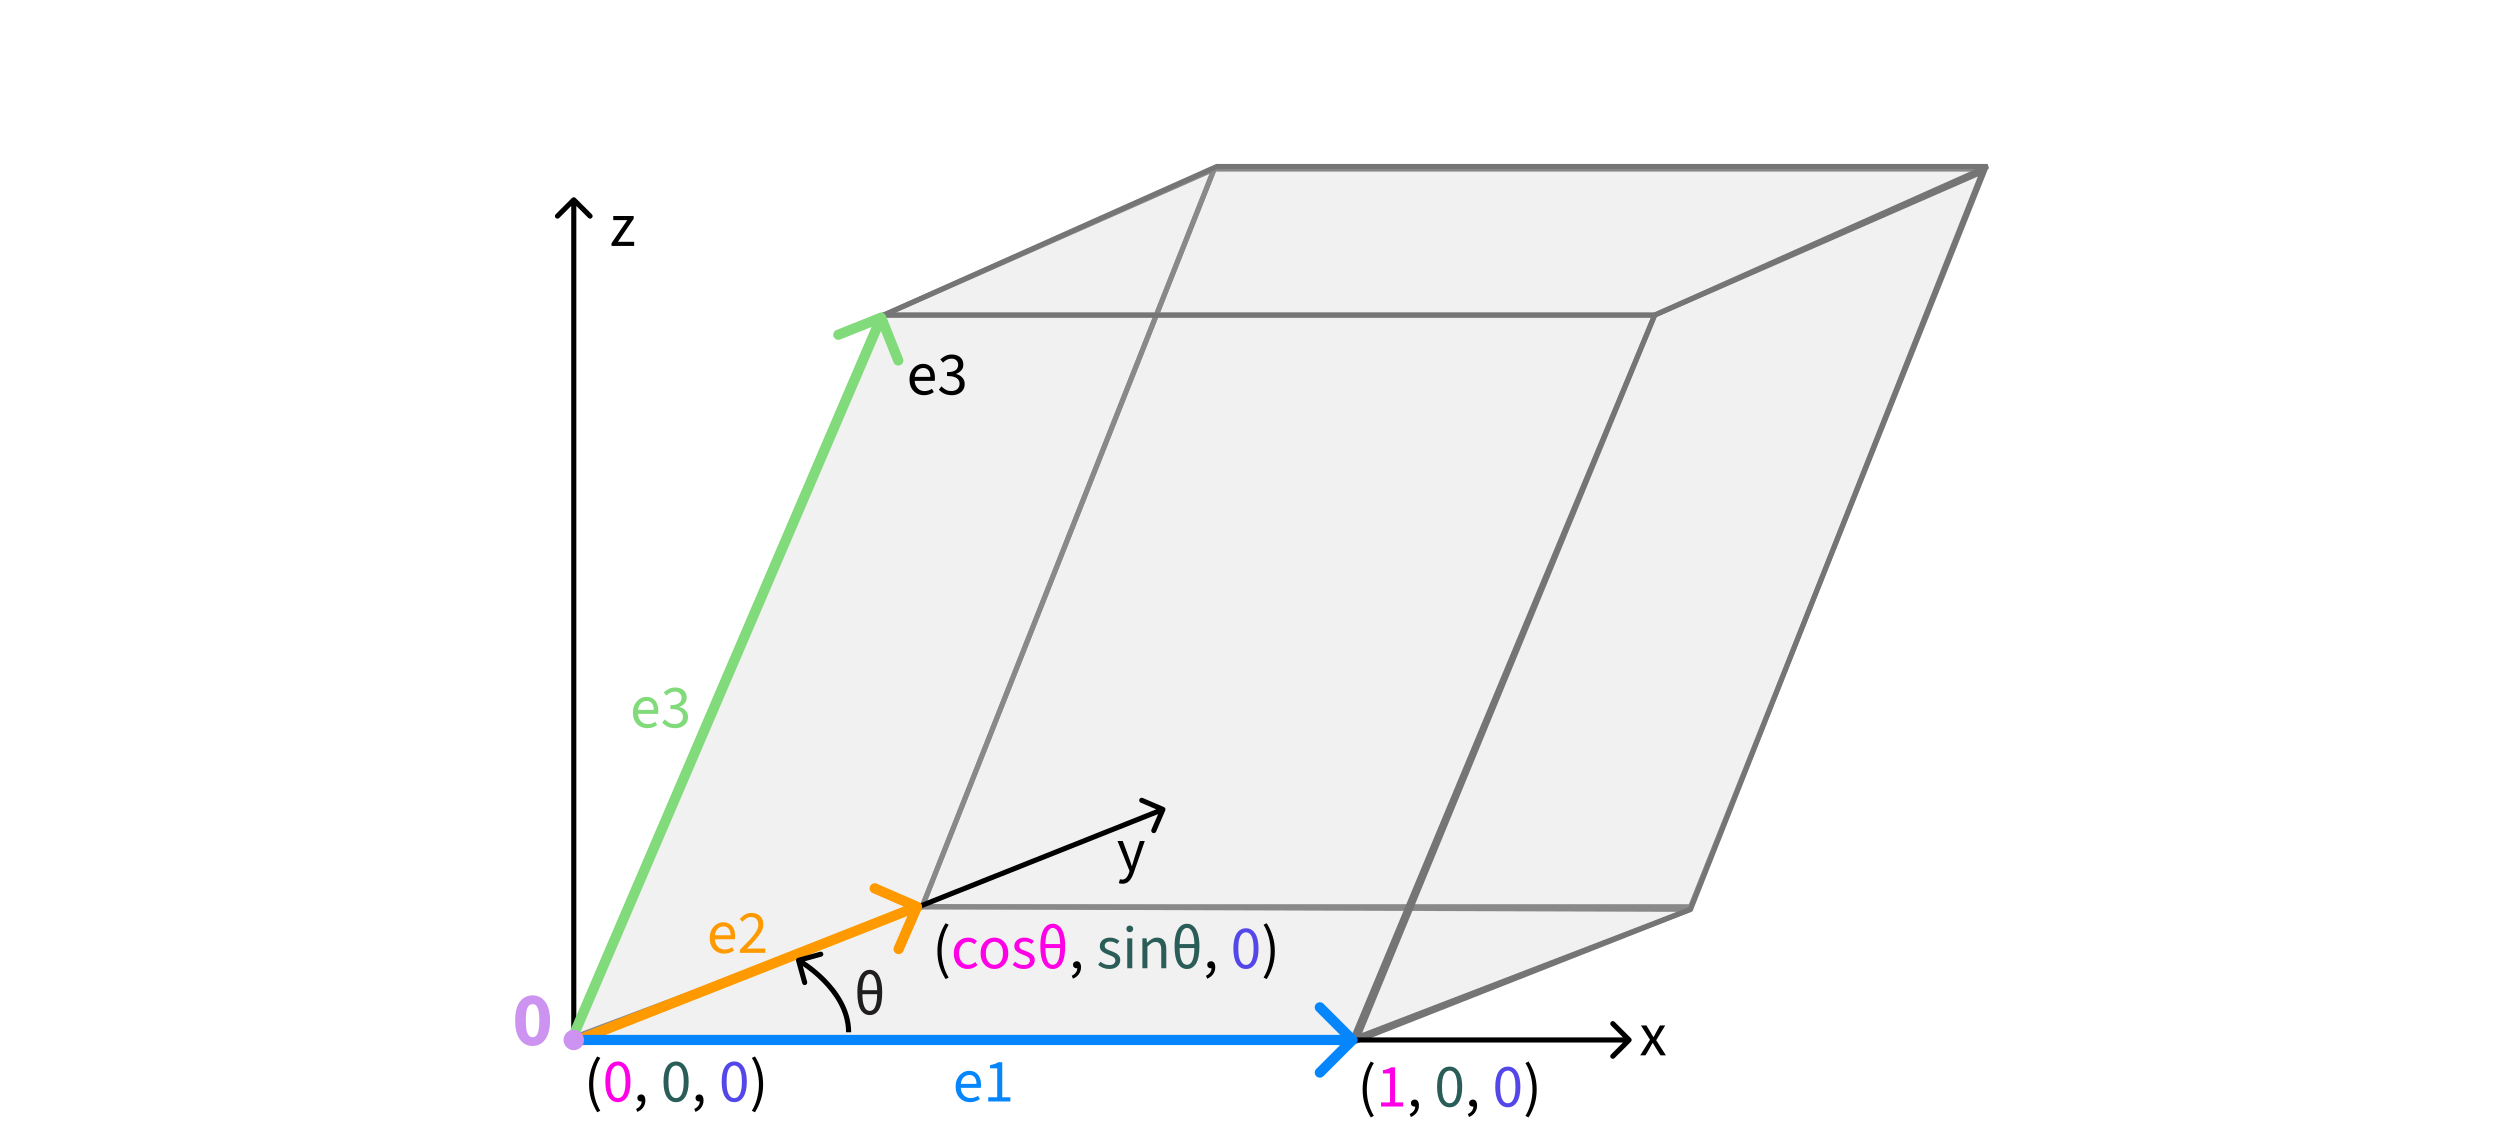 <svg width="488" height="221" viewBox="0 0 488 221" fill="none" xmlns="http://www.w3.org/2000/svg">
<path d="M116.568 217.112C116.072 216.304 115.684 215.46 115.404 214.58C115.124 213.692 114.984 212.72 114.984 211.664C114.984 210.608 115.124 209.636 115.404 208.748C115.684 207.86 116.072 207.016 116.568 206.216L117.18 206.504C116.716 207.264 116.368 208.088 116.136 208.976C115.912 209.856 115.8 210.752 115.8 211.664C115.8 212.576 115.912 213.472 116.136 214.352C116.368 215.232 116.716 216.056 117.18 216.824L116.568 217.112ZM124.402 217.04L124.162 216.464C124.506 216.312 124.774 216.104 124.966 215.84C125.158 215.584 125.25 215.296 125.242 214.976L125.134 214.088L125.626 214.808C125.554 214.88 125.474 214.932 125.386 214.964C125.306 214.996 125.218 215.012 125.122 215.012C124.93 215.012 124.762 214.952 124.618 214.832C124.482 214.712 124.414 214.544 124.414 214.328C124.414 214.112 124.486 213.944 124.63 213.824C124.782 213.696 124.954 213.632 125.146 213.632C125.41 213.632 125.614 213.736 125.758 213.944C125.902 214.144 125.974 214.428 125.974 214.796C125.974 215.308 125.834 215.76 125.554 216.152C125.274 216.544 124.89 216.84 124.402 217.04ZM135.757 217.04L135.517 216.464C135.861 216.312 136.129 216.104 136.321 215.84C136.513 215.584 136.605 215.296 136.597 214.976L136.489 214.088L136.981 214.808C136.909 214.88 136.829 214.932 136.741 214.964C136.661 214.996 136.573 215.012 136.477 215.012C136.285 215.012 136.117 214.952 135.973 214.832C135.837 214.712 135.769 214.544 135.769 214.328C135.769 214.112 135.841 213.944 135.985 213.824C136.137 213.696 136.309 213.632 136.501 213.632C136.765 213.632 136.969 213.736 137.113 213.944C137.257 214.144 137.329 214.428 137.329 214.796C137.329 215.308 137.189 215.76 136.909 216.152C136.629 216.544 136.245 216.84 135.757 217.04ZM147.377 217.112L146.765 216.824C147.229 216.056 147.573 215.232 147.797 214.352C148.029 213.472 148.145 212.576 148.145 211.664C148.145 210.752 148.029 209.856 147.797 208.976C147.573 208.088 147.229 207.264 146.765 206.504L147.377 206.216C147.881 207.016 148.269 207.86 148.541 208.748C148.821 209.636 148.961 210.608 148.961 211.664C148.961 212.72 148.821 213.692 148.541 214.58C148.269 215.46 147.881 216.304 147.377 217.112Z" fill="black"/>
<path d="M120.621 215.144C119.853 215.144 119.249 214.8 118.809 214.112C118.377 213.416 118.161 212.428 118.161 211.148C118.161 209.86 118.377 208.88 118.809 208.208C119.249 207.536 119.853 207.2 120.621 207.2C121.381 207.2 121.977 207.54 122.409 208.22C122.849 208.892 123.069 209.868 123.069 211.148C123.069 212.428 122.849 213.416 122.409 214.112C121.977 214.8 121.381 215.144 120.621 215.144ZM120.621 214.352C120.917 214.352 121.177 214.24 121.401 214.016C121.625 213.792 121.797 213.444 121.917 212.972C122.045 212.5 122.109 211.892 122.109 211.148C122.109 210.396 122.045 209.788 121.917 209.324C121.797 208.86 121.625 208.524 121.401 208.316C121.177 208.1 120.917 207.992 120.621 207.992C120.317 207.992 120.053 208.1 119.829 208.316C119.605 208.524 119.429 208.86 119.301 209.324C119.181 209.788 119.121 210.396 119.121 211.148C119.121 211.892 119.181 212.5 119.301 212.972C119.429 213.444 119.605 213.792 119.829 214.016C120.053 214.24 120.317 214.352 120.621 214.352Z" fill="#FF00E6"/>
<path d="M131.976 215.144C131.208 215.144 130.604 214.8 130.164 214.112C129.732 213.416 129.516 212.428 129.516 211.148C129.516 209.86 129.732 208.88 130.164 208.208C130.604 207.536 131.208 207.2 131.976 207.2C132.736 207.2 133.332 207.54 133.764 208.22C134.204 208.892 134.424 209.868 134.424 211.148C134.424 212.428 134.204 213.416 133.764 214.112C133.332 214.8 132.736 215.144 131.976 215.144ZM131.976 214.352C132.272 214.352 132.532 214.24 132.756 214.016C132.98 213.792 133.152 213.444 133.272 212.972C133.4 212.5 133.464 211.892 133.464 211.148C133.464 210.396 133.4 209.788 133.272 209.324C133.152 208.86 132.98 208.524 132.756 208.316C132.532 208.1 132.272 207.992 131.976 207.992C131.672 207.992 131.408 208.1 131.184 208.316C130.96 208.524 130.784 208.86 130.656 209.324C130.536 209.788 130.476 210.396 130.476 211.148C130.476 211.892 130.536 212.5 130.656 212.972C130.784 213.444 130.96 213.792 131.184 214.016C131.408 214.24 131.672 214.352 131.976 214.352Z" fill="#2A5D57"/>
<path d="M143.332 215.144C142.564 215.144 141.96 214.8 141.52 214.112C141.088 213.416 140.872 212.428 140.872 211.148C140.872 209.86 141.088 208.88 141.52 208.208C141.96 207.536 142.564 207.2 143.332 207.2C144.092 207.2 144.688 207.54 145.12 208.22C145.56 208.892 145.78 209.868 145.78 211.148C145.78 212.428 145.56 213.416 145.12 214.112C144.688 214.8 144.092 215.144 143.332 215.144ZM143.332 214.352C143.628 214.352 143.888 214.24 144.112 214.016C144.336 213.792 144.508 213.444 144.628 212.972C144.756 212.5 144.82 211.892 144.82 211.148C144.82 210.396 144.756 209.788 144.628 209.324C144.508 208.86 144.336 208.524 144.112 208.316C143.888 208.1 143.628 207.992 143.332 207.992C143.028 207.992 142.764 208.1 142.54 208.316C142.316 208.524 142.14 208.86 142.012 209.324C141.892 209.788 141.832 210.396 141.832 211.148C141.832 211.892 141.892 212.5 142.012 212.972C142.14 213.444 142.316 213.792 142.54 214.016C142.764 214.24 143.028 214.352 143.332 214.352Z" fill="#5447E9"/>
<path d="M267.568 218.112C267.072 217.304 266.684 216.46 266.404 215.58C266.124 214.692 265.984 213.72 265.984 212.664C265.984 211.608 266.124 210.636 266.404 209.748C266.684 208.86 267.072 208.016 267.568 207.216L268.18 207.504C267.716 208.264 267.368 209.088 267.136 209.976C266.912 210.856 266.8 211.752 266.8 212.664C266.8 213.576 266.912 214.472 267.136 215.352C267.368 216.232 267.716 217.056 268.18 217.824L267.568 218.112ZM275.402 218.04L275.162 217.464C275.506 217.312 275.774 217.104 275.966 216.84C276.158 216.584 276.25 216.296 276.242 215.976L276.134 215.088L276.626 215.808C276.554 215.88 276.474 215.932 276.386 215.964C276.306 215.996 276.218 216.012 276.122 216.012C275.93 216.012 275.762 215.952 275.618 215.832C275.482 215.712 275.414 215.544 275.414 215.328C275.414 215.112 275.486 214.944 275.63 214.824C275.782 214.696 275.954 214.632 276.146 214.632C276.41 214.632 276.614 214.736 276.758 214.944C276.902 215.144 276.974 215.428 276.974 215.796C276.974 216.308 276.834 216.76 276.554 217.152C276.274 217.544 275.89 217.84 275.402 218.04ZM286.757 218.04L286.517 217.464C286.861 217.312 287.129 217.104 287.321 216.84C287.513 216.584 287.605 216.296 287.597 215.976L287.489 215.088L287.981 215.808C287.909 215.88 287.829 215.932 287.741 215.964C287.661 215.996 287.573 216.012 287.477 216.012C287.285 216.012 287.117 215.952 286.973 215.832C286.837 215.712 286.769 215.544 286.769 215.328C286.769 215.112 286.841 214.944 286.985 214.824C287.137 214.696 287.309 214.632 287.501 214.632C287.765 214.632 287.969 214.736 288.113 214.944C288.257 215.144 288.329 215.428 288.329 215.796C288.329 216.308 288.189 216.76 287.909 217.152C287.629 217.544 287.245 217.84 286.757 218.04ZM298.377 218.112L297.765 217.824C298.229 217.056 298.573 216.232 298.797 215.352C299.029 214.472 299.145 213.576 299.145 212.664C299.145 211.752 299.029 210.856 298.797 209.976C298.573 209.088 298.229 208.264 297.765 207.504L298.377 207.216C298.881 208.016 299.269 208.86 299.541 209.748C299.821 210.636 299.961 211.608 299.961 212.664C299.961 213.72 299.821 214.692 299.541 215.58C299.269 216.46 298.881 217.304 298.377 218.112Z" fill="black"/>
<path d="M269.581 216V215.184H271.333V209.544H269.941V208.908C270.285 208.844 270.589 208.768 270.853 208.68C271.117 208.584 271.353 208.472 271.561 208.344H272.317V215.184H273.901V216H269.581Z" fill="#FF00E6"/>
<path d="M282.976 216.144C282.208 216.144 281.604 215.8 281.164 215.112C280.732 214.416 280.516 213.428 280.516 212.148C280.516 210.86 280.732 209.88 281.164 209.208C281.604 208.536 282.208 208.2 282.976 208.2C283.736 208.2 284.332 208.54 284.764 209.22C285.204 209.892 285.424 210.868 285.424 212.148C285.424 213.428 285.204 214.416 284.764 215.112C284.332 215.8 283.736 216.144 282.976 216.144ZM282.976 215.352C283.272 215.352 283.532 215.24 283.756 215.016C283.98 214.792 284.152 214.444 284.272 213.972C284.4 213.5 284.464 212.892 284.464 212.148C284.464 211.396 284.4 210.788 284.272 210.324C284.152 209.86 283.98 209.524 283.756 209.316C283.532 209.1 283.272 208.992 282.976 208.992C282.672 208.992 282.408 209.1 282.184 209.316C281.96 209.524 281.784 209.86 281.656 210.324C281.536 210.788 281.476 211.396 281.476 212.148C281.476 212.892 281.536 213.5 281.656 213.972C281.784 214.444 281.96 214.792 282.184 215.016C282.408 215.24 282.672 215.352 282.976 215.352Z" fill="#2A5D57"/>
<path d="M294.332 216.144C293.564 216.144 292.96 215.8 292.52 215.112C292.088 214.416 291.872 213.428 291.872 212.148C291.872 210.86 292.088 209.88 292.52 209.208C292.96 208.536 293.564 208.2 294.332 208.2C295.092 208.2 295.688 208.54 296.12 209.22C296.56 209.892 296.78 210.868 296.78 212.148C296.78 213.428 296.56 214.416 296.12 215.112C295.688 215.8 295.092 216.144 294.332 216.144ZM294.332 215.352C294.628 215.352 294.888 215.24 295.112 215.016C295.336 214.792 295.508 214.444 295.628 213.972C295.756 213.5 295.82 212.892 295.82 212.148C295.82 211.396 295.756 210.788 295.628 210.324C295.508 209.86 295.336 209.524 295.112 209.316C294.888 209.1 294.628 208.992 294.332 208.992C294.028 208.992 293.764 209.1 293.54 209.316C293.316 209.524 293.14 209.86 293.012 210.324C292.892 210.788 292.832 211.396 292.832 212.148C292.832 212.892 292.892 213.5 293.012 213.972C293.14 214.444 293.316 214.792 293.54 215.016C293.764 215.24 294.028 215.352 294.332 215.352Z" fill="#5447E9"/>
<path d="M180 177L237 33H387.5L330 177H180Z" fill="#D9D9D9" fill-opacity="0.2" stroke="#757575"/>
<path d="M237 33L172.5 61.5L112 202.5L180 177L237 33Z" fill="#D9D9D9" fill-opacity="0.2" stroke="#757575"/>
<path d="M264 203.5L330 177.5L180 177L111.5 203L264 203.5Z" fill="#D9D9D9" fill-opacity="0.2" stroke="#757575"/>
<path d="M387 33.5L323 61.5L265 202.5L330 177.5L387 33.5Z" fill="#D9D9D9" fill-opacity="0.2" stroke="#757575"/>
<path d="M111.5 203L172.5 61.5H323L264 203H111.5Z" fill="#D9D9D9" fill-opacity="0.2" stroke="#757575"/>
<path d="M322.998 61.5L387.998 32.5H237.499L172.5 61.5H322.998Z" fill="#D9D9D9" fill-opacity="0.2" stroke="#757575"/>
<path d="M103.96 204.18C102.94 204.18 102.115 203.755 101.485 202.905C100.865 202.055 100.555 200.82 100.555 199.2C100.555 197.57 100.865 196.345 101.485 195.525C102.115 194.705 102.94 194.295 103.96 194.295C104.98 194.295 105.8 194.71 106.42 195.54C107.05 196.36 107.365 197.58 107.365 199.2C107.365 200.82 107.05 202.055 106.42 202.905C105.8 203.755 104.98 204.18 103.96 204.18ZM103.96 202.47C104.21 202.47 104.435 202.38 104.635 202.2C104.835 202.01 104.99 201.68 105.1 201.21C105.22 200.73 105.28 200.06 105.28 199.2C105.28 198.33 105.22 197.665 105.1 197.205C104.99 196.745 104.835 196.43 104.635 196.26C104.435 196.09 104.21 196.005 103.96 196.005C103.71 196.005 103.485 196.09 103.285 196.26C103.085 196.43 102.925 196.745 102.805 197.205C102.695 197.665 102.64 198.33 102.64 199.2C102.64 200.06 102.695 200.73 102.805 201.21C102.925 201.68 103.085 202.01 103.285 202.2C103.485 202.38 103.71 202.47 103.96 202.47Z" fill="#CD93F0"/>
<path d="M112.354 38.647C112.158 38.451 111.842 38.451 111.646 38.647L108.464 41.828C108.269 42.024 108.269 42.34 108.464 42.536C108.66 42.731 108.976 42.731 109.172 42.536L112 39.707L114.828 42.536C115.024 42.731 115.34 42.731 115.536 42.536C115.731 42.34 115.731 42.024 115.536 41.828L112.354 38.647ZM112.5 201.062L112.5 39H111.5L111.5 201.062H112.5Z" fill="black"/>
<path d="M318.354 203.354C318.549 203.158 318.549 202.842 318.354 202.646L315.172 199.464C314.976 199.269 314.66 199.269 314.464 199.464C314.269 199.66 314.269 199.976 314.464 200.172L317.293 203L314.464 205.828C314.269 206.024 314.269 206.34 314.464 206.536C314.66 206.731 314.976 206.731 315.172 206.536L318.354 203.354ZM114 203.5H318V202.5H114V203.5Z" fill="black"/>
<path d="M227.459 158.198C227.568 157.944 227.451 157.65 227.198 157.541L223.064 155.762C222.811 155.653 222.516 155.77 222.407 156.023C222.298 156.277 222.415 156.571 222.669 156.68L226.343 158.262L224.762 161.936C224.653 162.189 224.77 162.484 225.023 162.593C225.277 162.702 225.571 162.585 225.68 162.331L227.459 158.198ZM114.185 203.465L227.185 158.465L226.815 157.535L113.815 202.535L114.185 203.465Z" fill="black"/>
<path d="M320.168 206L322.076 202.952L320.312 200.168H321.38L322.16 201.452C322.248 201.604 322.34 201.764 322.436 201.932C322.54 202.092 322.64 202.256 322.736 202.424H322.784C322.872 202.256 322.96 202.092 323.048 201.932C323.136 201.764 323.224 201.604 323.312 201.452L324.02 200.168H325.052L323.288 203.06L325.184 206H324.116L323.264 204.644C323.16 204.468 323.052 204.292 322.94 204.116C322.836 203.94 322.732 203.768 322.628 203.6H322.58C322.476 203.768 322.376 203.94 322.28 204.116C322.184 204.284 322.088 204.46 321.992 204.644L321.2 206H320.168Z" fill="black"/>
<path d="M219.08 172.508C218.952 172.508 218.828 172.496 218.708 172.472C218.596 172.448 218.492 172.42 218.396 172.388L218.612 171.62C218.684 171.644 218.756 171.66 218.828 171.668C218.9 171.684 218.968 171.692 219.032 171.692C219.368 171.692 219.64 171.572 219.848 171.332C220.064 171.1 220.232 170.804 220.352 170.444L220.484 170.012L218.144 164.168H219.164L220.352 167.396C220.448 167.644 220.544 167.912 220.64 168.2C220.736 168.488 220.828 168.768 220.916 169.04H220.964C221.052 168.768 221.136 168.492 221.216 168.212C221.304 167.924 221.384 167.652 221.456 167.396L222.5 164.168H223.46L221.264 170.48C221.128 170.864 220.964 171.208 220.772 171.512C220.58 171.824 220.348 172.068 220.076 172.244C219.804 172.42 219.472 172.508 219.08 172.508Z" fill="black"/>
<path d="M119.372 48V47.472L122.444 42.972H119.708V42.168H123.692V42.696L120.62 47.196H123.788V48H119.372Z" fill="black"/>
<path d="M184.568 191.112C184.072 190.304 183.684 189.46 183.404 188.58C183.124 187.692 182.984 186.72 182.984 185.664C182.984 184.608 183.124 183.636 183.404 182.748C183.684 181.86 184.072 181.016 184.568 180.216L185.18 180.504C184.716 181.264 184.368 182.088 184.136 182.976C183.912 183.856 183.8 184.752 183.8 185.664C183.8 186.576 183.912 187.472 184.136 188.352C184.368 189.232 184.716 190.056 185.18 190.824L184.568 191.112ZM209.441 191.04L209.201 190.464C209.545 190.312 209.813 190.104 210.005 189.84C210.197 189.584 210.289 189.296 210.281 188.976L210.173 188.088L210.665 188.808C210.593 188.88 210.513 188.932 210.425 188.964C210.345 188.996 210.257 189.012 210.161 189.012C209.969 189.012 209.801 188.952 209.657 188.832C209.521 188.712 209.453 188.544 209.453 188.328C209.453 188.112 209.525 187.944 209.669 187.824C209.821 187.696 209.993 187.632 210.185 187.632C210.449 187.632 210.653 187.736 210.797 187.944C210.941 188.144 211.013 188.428 211.013 188.796C211.013 189.308 210.873 189.76 210.593 190.152C210.313 190.544 209.929 190.84 209.441 191.04ZM235.644 191.04L235.404 190.464C235.748 190.312 236.016 190.104 236.208 189.84C236.4 189.584 236.492 189.296 236.484 188.976L236.376 188.088L236.868 188.808C236.796 188.88 236.716 188.932 236.628 188.964C236.548 188.996 236.46 189.012 236.364 189.012C236.172 189.012 236.004 188.952 235.86 188.832C235.724 188.712 235.656 188.544 235.656 188.328C235.656 188.112 235.728 187.944 235.872 187.824C236.024 187.696 236.196 187.632 236.388 187.632C236.652 187.632 236.856 187.736 237 187.944C237.144 188.144 237.216 188.428 237.216 188.796C237.216 189.308 237.076 189.76 236.796 190.152C236.516 190.544 236.132 190.84 235.644 191.04ZM247.263 191.112L246.651 190.824C247.115 190.056 247.459 189.232 247.683 188.352C247.915 187.472 248.031 186.576 248.031 185.664C248.031 184.752 247.915 183.856 247.683 182.976C247.459 182.088 247.115 181.264 246.651 180.504L247.263 180.216C247.767 181.016 248.155 181.86 248.427 182.748C248.707 183.636 248.847 184.608 248.847 185.664C248.847 186.72 248.707 187.692 248.427 188.58C248.155 189.46 247.767 190.304 247.263 191.112Z" fill="black"/>
<path d="M188.933 189.144C188.413 189.144 187.945 189.024 187.529 188.784C187.113 188.544 186.785 188.196 186.545 187.74C186.305 187.284 186.185 186.736 186.185 186.096C186.185 185.44 186.313 184.884 186.569 184.428C186.833 183.972 187.177 183.624 187.601 183.384C188.033 183.144 188.497 183.024 188.993 183.024C189.377 183.024 189.705 183.088 189.977 183.216C190.257 183.344 190.497 183.508 190.697 183.708L190.205 184.32C190.061 184.176 189.889 184.064 189.689 183.984C189.497 183.896 189.277 183.852 189.029 183.852C188.685 183.852 188.373 183.948 188.093 184.14C187.821 184.324 187.605 184.584 187.445 184.92C187.285 185.256 187.205 185.648 187.205 186.096C187.205 186.536 187.281 186.924 187.433 187.26C187.585 187.596 187.797 187.86 188.069 188.052C188.341 188.236 188.657 188.328 189.017 188.328C189.289 188.328 189.541 188.276 189.773 188.172C190.005 188.068 190.205 187.936 190.373 187.776L190.805 188.376C190.557 188.608 190.277 188.796 189.965 188.94C189.653 189.076 189.309 189.144 188.933 189.144ZM194.111 189.144C193.639 189.144 193.195 189.024 192.779 188.784C192.371 188.544 192.039 188.196 191.783 187.74C191.535 187.284 191.411 186.736 191.411 186.096C191.411 185.44 191.535 184.884 191.783 184.428C192.039 183.972 192.371 183.624 192.779 183.384C193.195 183.144 193.639 183.024 194.111 183.024C194.591 183.024 195.035 183.144 195.443 183.384C195.851 183.624 196.179 183.972 196.427 184.428C196.683 184.884 196.811 185.44 196.811 186.096C196.811 186.736 196.683 187.284 196.427 187.74C196.179 188.196 195.851 188.544 195.443 188.784C195.035 189.024 194.591 189.144 194.111 189.144ZM194.111 188.328C194.447 188.328 194.743 188.236 194.999 188.052C195.255 187.86 195.451 187.596 195.587 187.26C195.723 186.924 195.791 186.536 195.791 186.096C195.791 185.648 195.723 185.256 195.587 184.92C195.451 184.576 195.255 184.312 194.999 184.128C194.743 183.936 194.447 183.84 194.111 183.84C193.775 183.84 193.479 183.936 193.223 184.128C192.975 184.312 192.779 184.576 192.635 184.92C192.499 185.256 192.431 185.648 192.431 186.096C192.431 186.536 192.499 186.924 192.635 187.26C192.779 187.596 192.975 187.86 193.223 188.052C193.479 188.236 193.775 188.328 194.111 188.328ZM199.848 189.144C199.424 189.144 199.02 189.072 198.636 188.928C198.26 188.776 197.94 188.568 197.676 188.304L198.132 187.728C198.388 187.936 198.652 188.096 198.924 188.208C199.204 188.32 199.524 188.376 199.884 188.376C200.268 188.376 200.556 188.288 200.748 188.112C200.94 187.928 201.036 187.712 201.036 187.464C201.036 187.264 200.968 187.1 200.832 186.972C200.704 186.836 200.54 186.724 200.34 186.636C200.148 186.54 199.94 186.452 199.716 186.372C199.428 186.268 199.152 186.148 198.888 186.012C198.624 185.868 198.408 185.692 198.24 185.484C198.08 185.268 198 185 198 184.68C198 184.208 198.176 183.816 198.528 183.504C198.888 183.184 199.384 183.024 200.016 183.024C200.376 183.024 200.712 183.088 201.024 183.216C201.336 183.336 201.604 183.492 201.828 183.684L201.372 184.248C201.164 184.104 200.952 183.992 200.736 183.912C200.52 183.832 200.28 183.792 200.016 183.792C199.648 183.792 199.376 183.876 199.2 184.044C199.032 184.212 198.948 184.408 198.948 184.632C198.948 184.808 199 184.956 199.104 185.076C199.208 185.188 199.352 185.288 199.536 185.376C199.728 185.464 199.944 185.548 200.184 185.628C200.488 185.74 200.776 185.868 201.048 186.012C201.328 186.148 201.552 186.328 201.72 186.552C201.896 186.768 201.984 187.052 201.984 187.404C201.984 187.724 201.9 188.016 201.732 188.28C201.572 188.536 201.332 188.744 201.012 188.904C200.7 189.064 200.312 189.144 199.848 189.144ZM205.499 189.144C204.747 189.144 204.155 188.788 203.723 188.076C203.291 187.356 203.075 186.228 203.075 184.692C203.075 183.74 203.171 182.94 203.363 182.292C203.563 181.636 203.843 181.144 204.203 180.816C204.571 180.48 205.003 180.312 205.499 180.312C205.995 180.312 206.423 180.48 206.783 180.816C207.151 181.144 207.431 181.636 207.623 182.292C207.823 182.94 207.923 183.74 207.923 184.692C207.923 186.228 207.707 187.356 207.275 188.076C206.843 188.788 206.251 189.144 205.499 189.144ZM205.499 188.328C205.779 188.328 206.027 188.216 206.243 187.992C206.467 187.76 206.639 187.38 206.759 186.852C206.887 186.316 206.951 185.596 206.951 184.692C206.951 184.06 206.915 183.52 206.843 183.072C206.771 182.616 206.667 182.244 206.531 181.956C206.403 181.668 206.251 181.46 206.075 181.332C205.899 181.196 205.707 181.128 205.499 181.128C205.291 181.128 205.099 181.196 204.923 181.332C204.747 181.46 204.591 181.668 204.455 181.956C204.327 182.244 204.227 182.616 204.155 183.072C204.083 183.52 204.047 184.06 204.047 184.692C204.047 185.596 204.107 186.316 204.227 186.852C204.355 187.38 204.527 187.76 204.743 187.992C204.967 188.216 205.219 188.328 205.499 188.328ZM203.615 185.064V184.284H207.383V185.064H203.615Z" fill="#FF00E6"/>
<path d="M216.535 189.144C216.111 189.144 215.707 189.072 215.323 188.928C214.947 188.776 214.627 188.568 214.363 188.304L214.819 187.728C215.075 187.936 215.339 188.096 215.611 188.208C215.891 188.32 216.211 188.376 216.571 188.376C216.955 188.376 217.243 188.288 217.435 188.112C217.627 187.928 217.723 187.712 217.723 187.464C217.723 187.264 217.655 187.1 217.519 186.972C217.391 186.836 217.227 186.724 217.027 186.636C216.835 186.54 216.627 186.452 216.403 186.372C216.115 186.268 215.839 186.148 215.575 186.012C215.311 185.868 215.095 185.692 214.927 185.484C214.767 185.268 214.687 185 214.687 184.68C214.687 184.208 214.863 183.816 215.215 183.504C215.575 183.184 216.071 183.024 216.703 183.024C217.063 183.024 217.399 183.088 217.711 183.216C218.023 183.336 218.291 183.492 218.515 183.684L218.059 184.248C217.851 184.104 217.639 183.992 217.423 183.912C217.207 183.832 216.967 183.792 216.703 183.792C216.335 183.792 216.063 183.876 215.887 184.044C215.719 184.212 215.635 184.408 215.635 184.632C215.635 184.808 215.687 184.956 215.791 185.076C215.895 185.188 216.039 185.288 216.223 185.376C216.415 185.464 216.631 185.548 216.871 185.628C217.175 185.74 217.463 185.868 217.735 186.012C218.015 186.148 218.239 186.328 218.407 186.552C218.583 186.768 218.671 187.052 218.671 187.404C218.671 187.724 218.587 188.016 218.419 188.28C218.259 188.536 218.019 188.744 217.699 188.904C217.387 189.064 216.999 189.144 216.535 189.144ZM220.039 189V183.168H221.023V189H220.039ZM220.531 181.968C220.339 181.968 220.179 181.908 220.051 181.788C219.931 181.668 219.871 181.512 219.871 181.32C219.871 181.128 219.931 180.972 220.051 180.852C220.179 180.732 220.339 180.672 220.531 180.672C220.723 180.672 220.879 180.732 220.999 180.852C221.127 180.972 221.191 181.128 221.191 181.32C221.191 181.512 221.127 181.668 220.999 181.788C220.879 181.908 220.723 181.968 220.531 181.968ZM222.992 189V183.168H223.808L223.892 184.008H223.928C224.208 183.728 224.504 183.496 224.816 183.312C225.128 183.12 225.484 183.024 225.884 183.024C226.5 183.024 226.948 183.22 227.228 183.612C227.516 183.996 227.66 184.56 227.66 185.304V189H226.676V185.436C226.676 184.884 226.588 184.488 226.412 184.248C226.244 184 225.964 183.876 225.572 183.876C225.276 183.876 225.008 183.952 224.768 184.104C224.536 184.256 224.272 184.48 223.976 184.776V189H222.992ZM231.702 189.144C230.95 189.144 230.358 188.788 229.926 188.076C229.494 187.356 229.278 186.228 229.278 184.692C229.278 183.74 229.374 182.94 229.566 182.292C229.766 181.636 230.046 181.144 230.406 180.816C230.774 180.48 231.206 180.312 231.702 180.312C232.198 180.312 232.626 180.48 232.986 180.816C233.354 181.144 233.634 181.636 233.826 182.292C234.026 182.94 234.126 183.74 234.126 184.692C234.126 186.228 233.91 187.356 233.478 188.076C233.046 188.788 232.454 189.144 231.702 189.144ZM231.702 188.328C231.982 188.328 232.23 188.216 232.446 187.992C232.67 187.76 232.842 187.38 232.962 186.852C233.09 186.316 233.154 185.596 233.154 184.692C233.154 184.06 233.118 183.52 233.046 183.072C232.974 182.616 232.87 182.244 232.734 181.956C232.606 181.668 232.454 181.46 232.278 181.332C232.102 181.196 231.91 181.128 231.702 181.128C231.494 181.128 231.302 181.196 231.126 181.332C230.95 181.46 230.794 181.668 230.658 181.956C230.53 182.244 230.43 182.616 230.358 183.072C230.286 183.52 230.25 184.06 230.25 184.692C230.25 185.596 230.31 186.316 230.43 186.852C230.558 187.38 230.73 187.76 230.946 187.992C231.17 188.216 231.422 188.328 231.702 188.328ZM229.818 185.064V184.284H233.586V185.064H229.818Z" fill="#2A5D57"/>
<path d="M243.218 189.144C242.45 189.144 241.846 188.8 241.406 188.112C240.974 187.416 240.758 186.428 240.758 185.148C240.758 183.86 240.974 182.88 241.406 182.208C241.846 181.536 242.45 181.2 243.218 181.2C243.978 181.2 244.574 181.54 245.006 182.22C245.446 182.892 245.666 183.868 245.666 185.148C245.666 186.428 245.446 187.416 245.006 188.112C244.574 188.8 243.978 189.144 243.218 189.144ZM243.218 188.352C243.514 188.352 243.774 188.24 243.998 188.016C244.222 187.792 244.394 187.444 244.514 186.972C244.642 186.5 244.706 185.892 244.706 185.148C244.706 184.396 244.642 183.788 244.514 183.324C244.394 182.86 244.222 182.524 243.998 182.316C243.774 182.1 243.514 181.992 243.218 181.992C242.914 181.992 242.65 182.1 242.426 182.316C242.202 182.524 242.026 182.86 241.898 183.324C241.778 183.788 241.718 184.396 241.718 185.148C241.718 185.892 241.778 186.5 241.898 186.972C242.026 187.444 242.202 187.792 242.426 188.016C242.65 188.24 242.914 188.352 243.218 188.352Z" fill="#5447E9"/>
<path d="M180.348 77.144C179.828 77.144 179.352 77.024 178.92 76.784C178.496 76.536 178.16 76.188 177.912 75.74C177.664 75.284 177.54 74.732 177.54 74.084C177.54 73.452 177.668 72.908 177.924 72.452C178.18 71.996 178.508 71.644 178.908 71.396C179.308 71.148 179.732 71.024 180.18 71.024C180.676 71.024 181.096 71.14 181.44 71.372C181.792 71.596 182.056 71.912 182.232 72.32C182.408 72.728 182.496 73.208 182.496 73.76C182.496 73.864 182.492 73.964 182.484 74.06C182.484 74.156 182.472 74.252 182.448 74.348H178.248V73.568H181.608C181.608 73.008 181.484 72.58 181.236 72.284C180.996 71.98 180.648 71.828 180.192 71.828C179.928 71.828 179.668 71.904 179.412 72.056C179.156 72.2 178.944 72.436 178.776 72.764C178.616 73.092 178.536 73.528 178.536 74.072C178.536 74.568 178.62 74.984 178.788 75.32C178.964 75.656 179.2 75.912 179.496 76.088C179.792 76.256 180.116 76.34 180.468 76.34C180.748 76.34 181.008 76.3 181.248 76.22C181.496 76.14 181.72 76.032 181.92 75.896L182.28 76.544C182.024 76.72 181.736 76.864 181.416 76.976C181.104 77.088 180.748 77.144 180.348 77.144ZM185.785 77.144C185.377 77.144 185.013 77.092 184.693 76.988C184.381 76.884 184.109 76.752 183.877 76.592C183.645 76.432 183.441 76.256 183.265 76.064L183.769 75.416C184.001 75.656 184.269 75.868 184.573 76.052C184.885 76.236 185.269 76.328 185.725 76.328C186.189 76.328 186.569 76.2 186.865 75.944C187.161 75.688 187.309 75.348 187.309 74.924C187.309 74.62 187.229 74.356 187.069 74.132C186.917 73.9 186.661 73.72 186.301 73.592C185.949 73.464 185.469 73.4 184.861 73.4V72.644C185.405 72.644 185.833 72.58 186.145 72.452C186.465 72.324 186.693 72.156 186.829 71.948C186.965 71.732 187.033 71.488 187.033 71.216C187.033 70.84 186.913 70.544 186.673 70.328C186.441 70.112 186.121 70.004 185.713 70.004C185.393 70.004 185.097 70.076 184.825 70.22C184.553 70.364 184.305 70.552 184.081 70.784L183.553 70.16C183.849 69.88 184.177 69.652 184.537 69.476C184.897 69.292 185.301 69.2 185.749 69.2C186.197 69.2 186.593 69.276 186.937 69.428C187.281 69.58 187.549 69.8 187.741 70.088C187.941 70.376 188.041 70.728 188.041 71.144C188.041 71.608 187.913 71.988 187.657 72.284C187.401 72.58 187.065 72.808 186.649 72.968V73.016C186.961 73.088 187.241 73.212 187.489 73.388C187.737 73.556 187.933 73.772 188.077 74.036C188.229 74.3 188.305 74.608 188.305 74.96C188.305 75.416 188.193 75.808 187.969 76.136C187.745 76.456 187.441 76.704 187.057 76.88C186.673 77.056 186.249 77.144 185.785 77.144Z" fill="black"/>
<path d="M189.348 215.144C188.828 215.144 188.352 215.024 187.92 214.784C187.496 214.536 187.16 214.188 186.912 213.74C186.664 213.284 186.54 212.732 186.54 212.084C186.54 211.452 186.668 210.908 186.924 210.452C187.18 209.996 187.508 209.644 187.908 209.396C188.308 209.148 188.732 209.024 189.18 209.024C189.676 209.024 190.096 209.14 190.44 209.372C190.792 209.596 191.056 209.912 191.232 210.32C191.408 210.728 191.496 211.208 191.496 211.76C191.496 211.864 191.492 211.964 191.484 212.06C191.484 212.156 191.472 212.252 191.448 212.348H187.248V211.568H190.608C190.608 211.008 190.484 210.58 190.236 210.284C189.996 209.98 189.648 209.828 189.192 209.828C188.928 209.828 188.668 209.904 188.412 210.056C188.156 210.2 187.944 210.436 187.776 210.764C187.616 211.092 187.536 211.528 187.536 212.072C187.536 212.568 187.62 212.984 187.788 213.32C187.964 213.656 188.2 213.912 188.496 214.088C188.792 214.256 189.116 214.34 189.468 214.34C189.748 214.34 190.008 214.3 190.248 214.22C190.496 214.14 190.72 214.032 190.92 213.896L191.28 214.544C191.024 214.72 190.736 214.864 190.416 214.976C190.104 215.088 189.748 215.144 189.348 215.144ZM192.901 215V214.184H194.653V208.544H193.261V207.908C193.605 207.844 193.909 207.768 194.173 207.68C194.437 207.584 194.673 207.472 194.881 207.344H195.637V214.184H197.221V215H192.901Z" fill="#0686FD"/>
<path d="M141.348 186.144C140.828 186.144 140.352 186.024 139.92 185.784C139.496 185.536 139.16 185.188 138.912 184.74C138.664 184.284 138.54 183.732 138.54 183.084C138.54 182.452 138.668 181.908 138.924 181.452C139.18 180.996 139.508 180.644 139.908 180.396C140.308 180.148 140.732 180.024 141.18 180.024C141.676 180.024 142.096 180.14 142.44 180.372C142.792 180.596 143.056 180.912 143.232 181.32C143.408 181.728 143.496 182.208 143.496 182.76C143.496 182.864 143.492 182.964 143.484 183.06C143.484 183.156 143.472 183.252 143.448 183.348H139.248V182.568H142.608C142.608 182.008 142.484 181.58 142.236 181.284C141.996 180.98 141.648 180.828 141.192 180.828C140.928 180.828 140.668 180.904 140.412 181.056C140.156 181.2 139.944 181.436 139.776 181.764C139.616 182.092 139.536 182.528 139.536 183.072C139.536 183.568 139.62 183.984 139.788 184.32C139.964 184.656 140.2 184.912 140.496 185.088C140.792 185.256 141.116 185.34 141.468 185.34C141.748 185.34 142.008 185.3 142.248 185.22C142.496 185.14 142.72 185.032 142.92 184.896L143.28 185.544C143.024 185.72 142.736 185.864 142.416 185.976C142.104 186.088 141.748 186.144 141.348 186.144ZM144.433 186V185.4C145.193 184.648 145.841 183.984 146.377 183.408C146.921 182.824 147.333 182.296 147.613 181.824C147.893 181.352 148.033 180.912 148.033 180.504C148.033 180.064 147.913 179.704 147.673 179.424C147.433 179.144 147.069 179.004 146.581 179.004C146.261 179.004 145.965 179.092 145.693 179.268C145.421 179.444 145.173 179.664 144.949 179.928L144.397 179.388C144.717 179.028 145.057 178.74 145.417 178.524C145.785 178.308 146.213 178.2 146.701 178.2C147.173 178.2 147.581 178.296 147.925 178.488C148.269 178.672 148.533 178.932 148.717 179.268C148.901 179.604 148.993 179.996 148.993 180.444C148.993 180.94 148.853 181.432 148.573 181.92C148.301 182.408 147.925 182.92 147.445 183.456C146.965 183.992 146.413 184.58 145.789 185.22C145.997 185.196 146.213 185.18 146.437 185.172C146.661 185.156 146.873 185.148 147.073 185.148H149.377V186H144.433Z" fill="#FF9900"/>
<path d="M126.348 142.144C125.828 142.144 125.352 142.024 124.92 141.784C124.496 141.536 124.16 141.188 123.912 140.74C123.664 140.284 123.54 139.732 123.54 139.084C123.54 138.452 123.668 137.908 123.924 137.452C124.18 136.996 124.508 136.644 124.908 136.396C125.308 136.148 125.732 136.024 126.18 136.024C126.676 136.024 127.096 136.14 127.44 136.372C127.792 136.596 128.056 136.912 128.232 137.32C128.408 137.728 128.496 138.208 128.496 138.76C128.496 138.864 128.492 138.964 128.484 139.06C128.484 139.156 128.472 139.252 128.448 139.348H124.248V138.568H127.608C127.608 138.008 127.484 137.58 127.236 137.284C126.996 136.98 126.648 136.828 126.192 136.828C125.928 136.828 125.668 136.904 125.412 137.056C125.156 137.2 124.944 137.436 124.776 137.764C124.616 138.092 124.536 138.528 124.536 139.072C124.536 139.568 124.62 139.984 124.788 140.32C124.964 140.656 125.2 140.912 125.496 141.088C125.792 141.256 126.116 141.34 126.468 141.34C126.748 141.34 127.008 141.3 127.248 141.22C127.496 141.14 127.72 141.032 127.92 140.896L128.28 141.544C128.024 141.72 127.736 141.864 127.416 141.976C127.104 142.088 126.748 142.144 126.348 142.144ZM131.785 142.144C131.377 142.144 131.013 142.092 130.693 141.988C130.381 141.884 130.109 141.752 129.877 141.592C129.645 141.432 129.441 141.256 129.265 141.064L129.769 140.416C130.001 140.656 130.269 140.868 130.573 141.052C130.885 141.236 131.269 141.328 131.725 141.328C132.189 141.328 132.569 141.2 132.865 140.944C133.161 140.688 133.309 140.348 133.309 139.924C133.309 139.62 133.229 139.356 133.069 139.132C132.917 138.9 132.661 138.72 132.301 138.592C131.949 138.464 131.469 138.4 130.861 138.4V137.644C131.405 137.644 131.833 137.58 132.145 137.452C132.465 137.324 132.693 137.156 132.829 136.948C132.965 136.732 133.033 136.488 133.033 136.216C133.033 135.84 132.913 135.544 132.673 135.328C132.441 135.112 132.121 135.004 131.713 135.004C131.393 135.004 131.097 135.076 130.825 135.22C130.553 135.364 130.305 135.552 130.081 135.784L129.553 135.16C129.849 134.88 130.177 134.652 130.537 134.476C130.897 134.292 131.301 134.2 131.749 134.2C132.197 134.2 132.593 134.276 132.937 134.428C133.281 134.58 133.549 134.8 133.741 135.088C133.941 135.376 134.041 135.728 134.041 136.144C134.041 136.608 133.913 136.988 133.657 137.284C133.401 137.58 133.065 137.808 132.649 137.968V138.016C132.961 138.088 133.241 138.212 133.489 138.388C133.737 138.556 133.933 138.772 134.077 139.036C134.229 139.3 134.305 139.608 134.305 139.96C134.305 140.416 134.193 140.808 133.969 141.136C133.745 141.456 133.441 141.704 133.057 141.88C132.673 142.056 132.249 142.144 131.785 142.144Z" fill="#81DB7A"/>
<path d="M172.928 61.629C172.723 61.116 172.141 60.866 171.629 61.072L163.272 64.414C162.76 64.619 162.51 65.201 162.715 65.714C162.92 66.227 163.502 66.476 164.015 66.271L171.443 63.3L174.414 70.728C174.619 71.24 175.201 71.49 175.714 71.285C176.227 71.08 176.476 70.498 176.271 69.985L172.928 61.629ZM171.081 61.606L111.081 201.606L112.919 202.394L172.919 62.394L171.081 61.606Z" fill="#81DB7A"/>
<path d="M179.917 177.399C180.137 176.892 179.905 176.303 179.399 176.083L171.145 172.494C170.639 172.274 170.05 172.506 169.829 173.013C169.609 173.519 169.841 174.108 170.348 174.329L177.684 177.518L174.494 184.855C174.274 185.361 174.506 185.95 175.013 186.171C175.519 186.391 176.108 186.159 176.329 185.652L179.917 177.399ZM178.633 176.07L112.633 202.07L113.367 203.93L179.367 177.93L178.633 176.07Z" fill="#FF9900"/>
<path d="M264.707 203.707C265.098 203.317 265.098 202.683 264.707 202.293L258.343 195.929C257.953 195.538 257.319 195.538 256.929 195.929C256.538 196.319 256.538 196.953 256.929 197.343L262.586 203L256.929 208.657C256.538 209.047 256.538 209.681 256.929 210.071C257.319 210.462 257.953 210.462 258.343 210.071L264.707 203.707ZM264 202L113.5 202L113.5 204L264 204L264 202Z" fill="#0686FD"/>
<path d="M169.781 198.144C169.029 198.144 168.437 197.788 168.005 197.076C167.573 196.356 167.357 195.228 167.357 193.692C167.357 192.74 167.453 191.94 167.645 191.292C167.845 190.636 168.125 190.144 168.485 189.816C168.853 189.48 169.285 189.312 169.781 189.312C170.277 189.312 170.705 189.48 171.065 189.816C171.433 190.144 171.713 190.636 171.905 191.292C172.105 191.94 172.205 192.74 172.205 193.692C172.205 195.228 171.989 196.356 171.557 197.076C171.125 197.788 170.533 198.144 169.781 198.144ZM169.781 197.328C170.061 197.328 170.309 197.216 170.525 196.992C170.749 196.76 170.921 196.38 171.041 195.852C171.169 195.316 171.233 194.596 171.233 193.692C171.233 193.06 171.197 192.52 171.125 192.072C171.053 191.616 170.949 191.244 170.813 190.956C170.685 190.668 170.533 190.46 170.357 190.332C170.181 190.196 169.989 190.128 169.781 190.128C169.573 190.128 169.381 190.196 169.205 190.332C169.029 190.46 168.873 190.668 168.737 190.956C168.609 191.244 168.509 191.616 168.437 192.072C168.365 192.52 168.329 193.06 168.329 193.692C168.329 194.596 168.389 195.316 168.509 195.852C168.637 196.38 168.809 196.76 169.025 196.992C169.249 197.216 169.501 197.328 169.781 197.328ZM167.897 194.064V193.284H171.665V194.064H167.897Z" fill="#201E1E"/>
<path d="M155.744 186.973C155.478 187.047 155.321 187.322 155.395 187.588L156.592 191.926C156.666 192.192 156.941 192.348 157.207 192.275C157.473 192.201 157.629 191.926 157.556 191.66L156.492 187.804L160.348 186.74C160.614 186.666 160.77 186.391 160.697 186.125C160.623 185.859 160.348 185.702 160.082 185.776L155.744 186.973ZM166.149 201.5C166.149 197.055 163.597 193.423 161.117 190.937C159.871 189.688 158.626 188.711 157.694 188.047C157.227 187.715 156.838 187.459 156.563 187.287C156.426 187.2 156.318 187.135 156.243 187.09C156.205 187.068 156.176 187.051 156.156 187.039C156.146 187.033 156.138 187.029 156.133 187.026C156.13 187.024 156.128 187.023 156.127 187.022C156.126 187.021 156.125 187.021 156.125 187.021C156.124 187.021 156.124 187.02 156.124 187.02C156.124 187.02 156.124 187.02 155.877 187.455C155.63 187.89 155.63 187.89 155.63 187.89C155.63 187.89 155.63 187.89 155.63 187.89C155.63 187.89 155.63 187.89 155.631 187.89C155.632 187.891 155.633 187.892 155.635 187.893C155.639 187.895 155.645 187.899 155.654 187.903C155.671 187.913 155.696 187.928 155.731 187.949C155.799 187.99 155.9 188.051 156.03 188.133C156.291 188.297 156.664 188.541 157.114 188.861C158.013 189.502 159.212 190.443 160.409 191.643C162.815 194.054 165.149 197.445 165.149 201.5L166.149 201.5Z" fill="black"/>
<circle cx="112" cy="203" r="2" fill="#CD93F0"/>
</svg>
